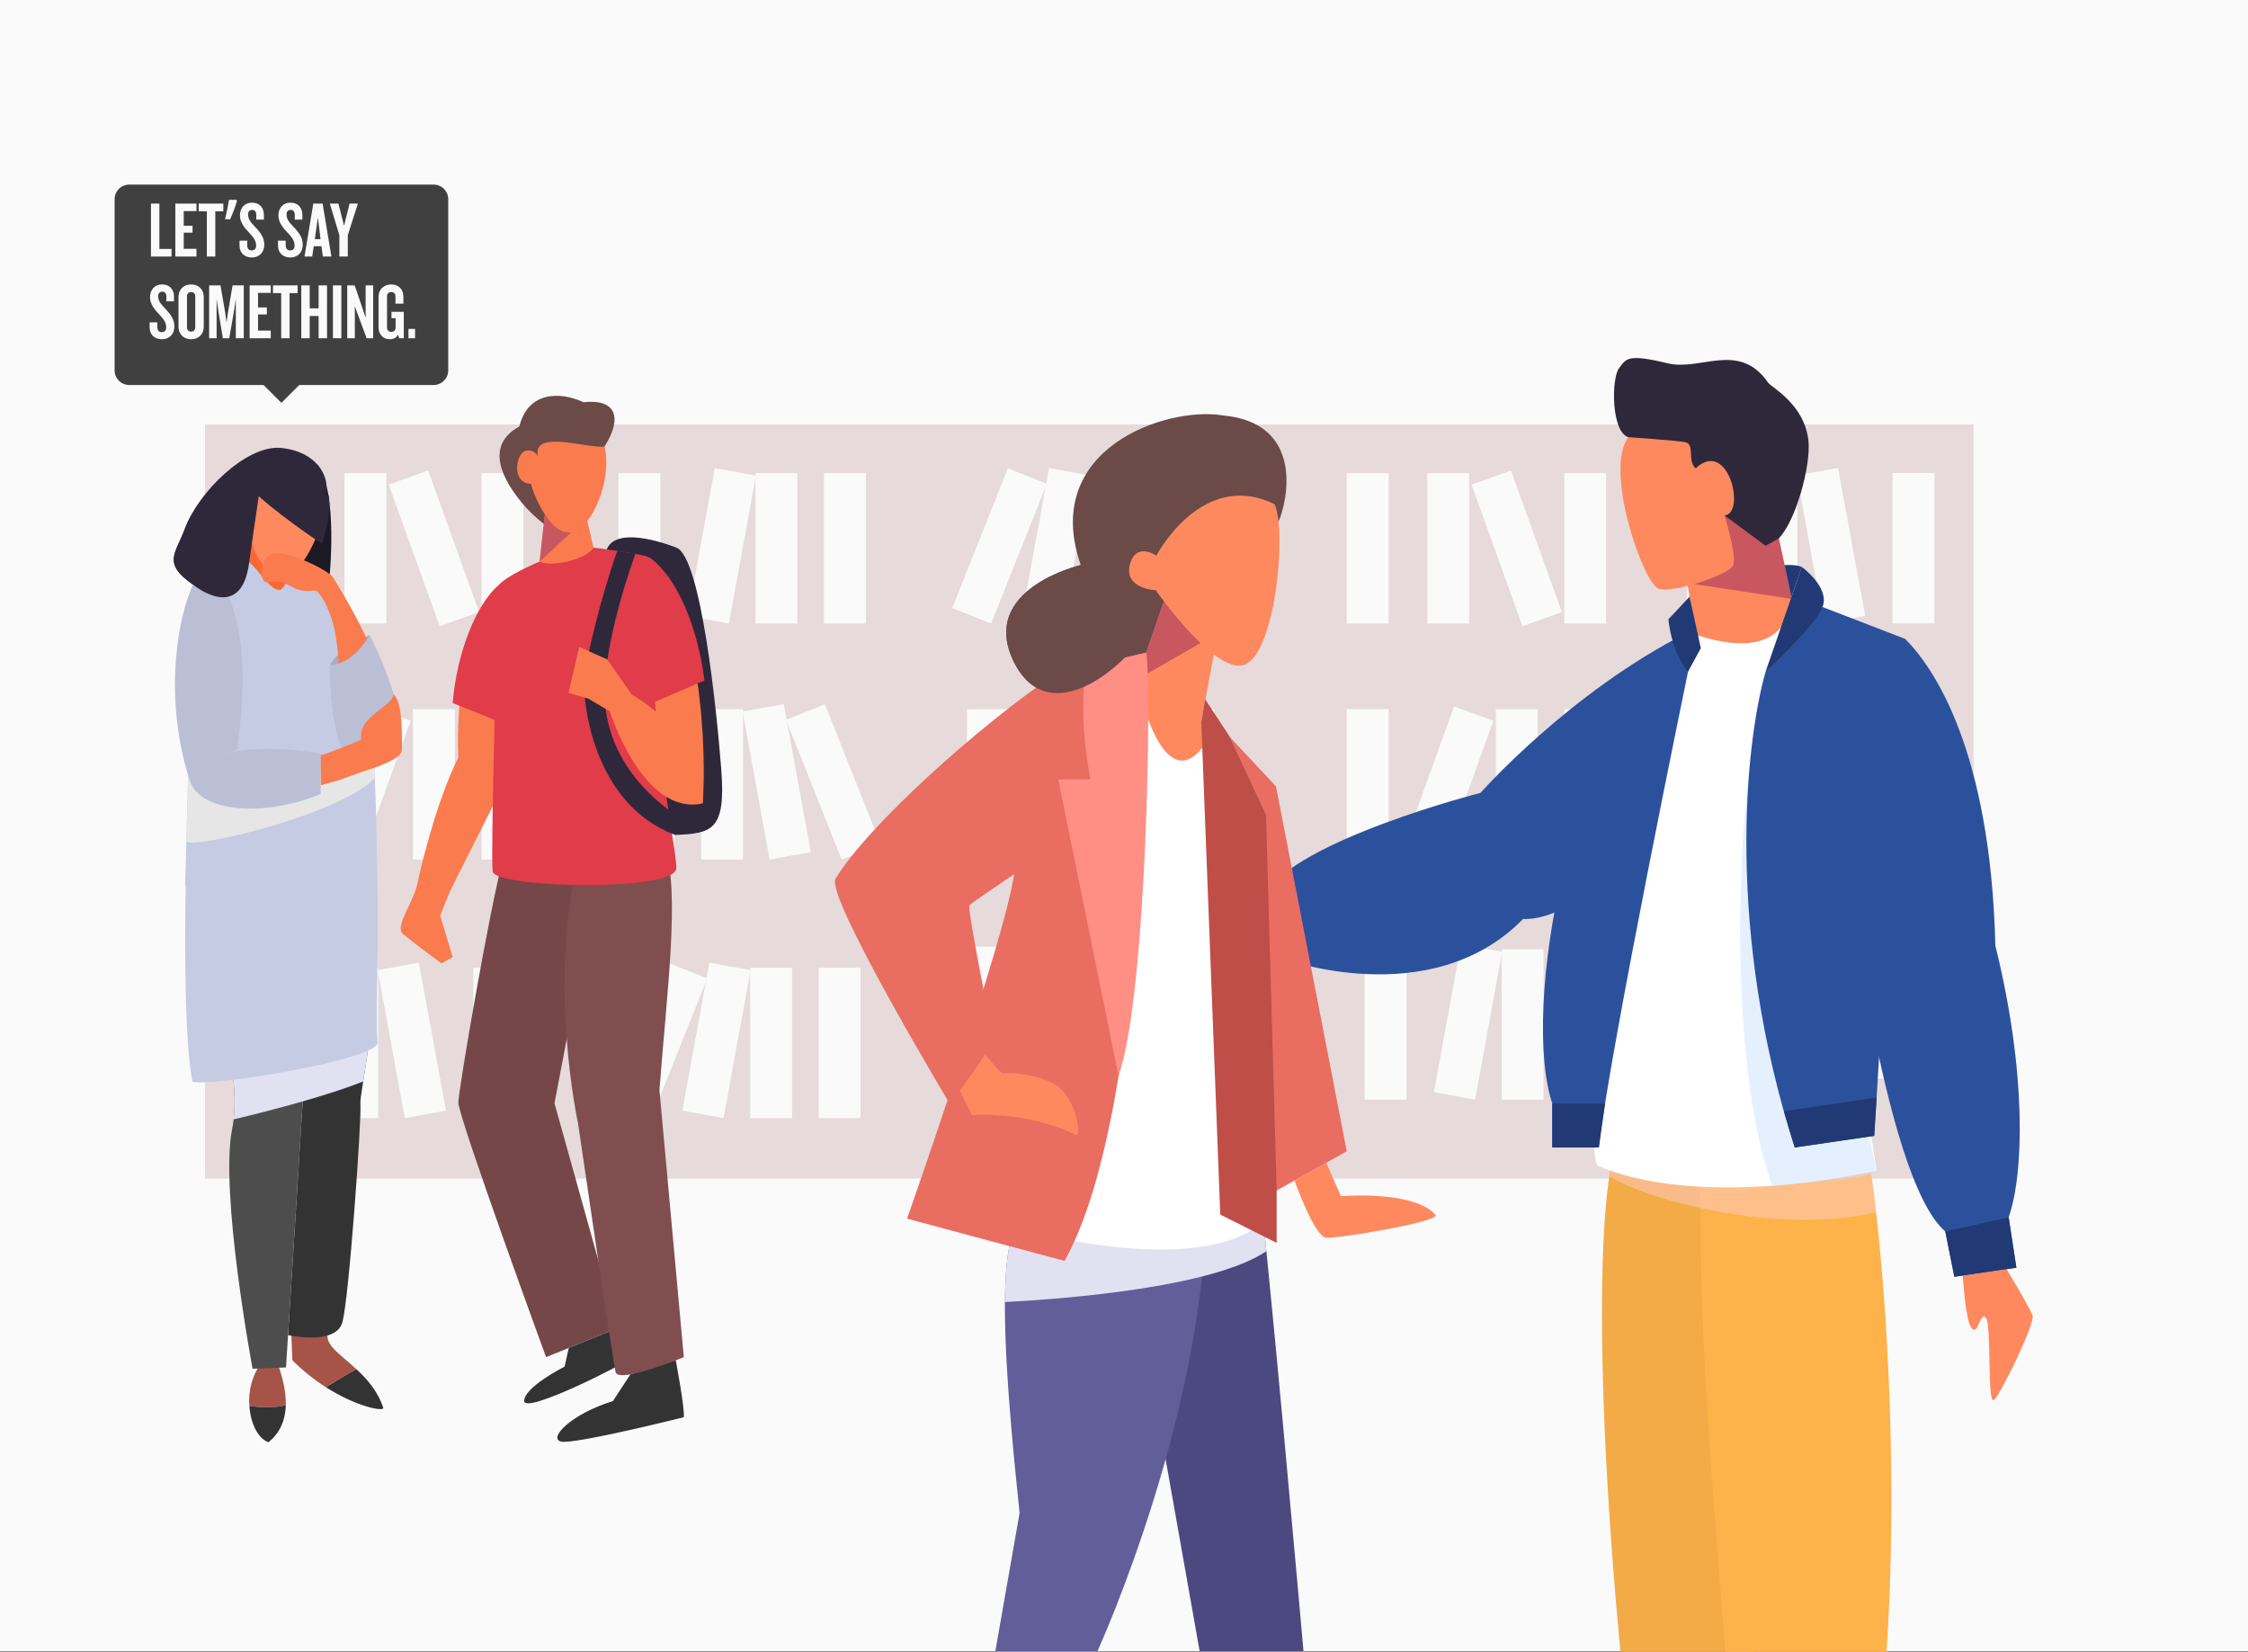 <svg width="935" height="687" viewBox="0 0 935 687" fill="none" xmlns="http://www.w3.org/2000/svg">
<rect x="0" y="0" width="935" height="687" fill="#808080" stroke="none"/>
<g clip-path="url(#clip0)">
<path d="M935 0H0V686.671H935V0Z" fill="#FAFAFA"/>
<path d="M285.865 257.579H87.987V440H285.865V257.579Z" fill="#FCFCFC"/>
<path d="M258.396 280.291H112.622V417.289H258.396V280.291Z" fill="#E6DADA"/>
<path d="M258.396 285.016C260.659 283.409 260.073 281.833 259.47 280.29H193.717C175.225 310.279 160.898 353.305 160.898 373.063C160.89 381.487 162.724 389.81 166.273 397.45C169.822 405.09 174.999 411.861 181.441 417.289H256.117C257.917 415.767 259.623 414.138 258.392 412.41L258.396 285.016Z" fill="#FCFCFC"/>
<path d="M163.69 324.3C149.552 320.408 130.808 329.559 112.622 344.04V417.289H190.122C192.853 380.284 183.098 329.641 163.69 324.3Z" fill="#E6DADA"/>
<path d="M112.622 353.109C123.14 359.15 135.289 361.735 147.355 360.5C159.422 359.266 170.796 354.274 179.873 346.229C188.949 338.183 195.271 327.49 197.945 315.66C200.619 303.829 199.51 291.457 194.776 280.29H112.622V353.109Z" fill="#F2ECEC"/>
<path d="M820.852 176.525H85.29V490.157H820.852V176.525Z" fill="#E6DADA"/>
<path d="M132.215 196.765H114.795V259.337H132.215V196.765Z" fill="#FAFAFA"/>
<path d="M160.705 196.765H143.285V259.337H160.705V196.765Z" fill="#FAFAFA"/>
<path d="M178.092 195.664L161.7 201.56L182.88 260.438L199.272 254.542L178.092 195.664Z" fill="#FAFAFA"/>
<path d="M217.685 196.765H200.265V259.337H217.685V196.765Z" fill="#FAFAFA"/>
<path d="M577.57 196.765H560.15V259.337H577.57V196.765Z" fill="#FAFAFA"/>
<path d="M611.06 196.765H593.64V259.337H611.06V196.765Z" fill="#FAFAFA"/>
<path d="M628.446 195.664L612.054 201.56L633.234 260.438L649.626 254.542L628.446 195.664Z" fill="#FAFAFA"/>
<path d="M668.04 196.765H650.62V259.337H668.04V196.765Z" fill="#FAFAFA"/>
<path d="M419.259 393.714H401.839V456.286H419.259V393.714Z" fill="#FAFAFA"/>
<path d="M447.749 393.714H430.329V456.286H447.749V393.714Z" fill="#FAFAFA"/>
<path d="M465.136 392.612L448.744 398.509L469.924 457.387L486.316 451.491L465.136 392.612Z" fill="#FAFAFA"/>
<path d="M504.729 393.714H487.309V456.286H504.729V393.714Z" fill="#FAFAFA"/>
<path d="M274.665 196.765H257.245V259.337H274.665V196.765Z" fill="#FAFAFA"/>
<path d="M314.435 197.79L297.3 194.65L286.021 256.197L303.155 259.337L314.435 197.79Z" fill="#FAFAFA"/>
<path d="M331.645 196.765H314.225V259.337H331.645V196.765Z" fill="#FAFAFA"/>
<path d="M360.135 196.765H342.715V259.337H360.135V196.765Z" fill="#FAFAFA"/>
<path d="M585.031 394.772H567.611V457.344H585.031V394.772Z" fill="#FAFAFA"/>
<path d="M624.8 395.796L607.665 392.656L596.386 454.203L613.52 457.343L624.8 395.796Z" fill="#FAFAFA"/>
<path d="M642.011 394.772H624.591V457.344H642.011V394.772Z" fill="#FAFAFA"/>
<path d="M670.501 394.772H653.081V457.344H670.501V394.772Z" fill="#FAFAFA"/>
<path d="M453.454 197.783L436.317 194.654L425.077 256.208L442.214 259.337L453.454 197.783Z" fill="#FAFAFA"/>
<path d="M435.39 201.205L419.207 194.76L396.055 252.889L412.239 259.335L435.39 201.205Z" fill="#FAFAFA"/>
<path d="M470.704 196.765H453.284V259.337H470.704V196.765Z" fill="#FAFAFA"/>
<path d="M499.194 196.765H481.774V259.337H499.194V196.765Z" fill="#FAFAFA"/>
<path d="M312.188 403.459L295.051 400.33L283.811 461.884L300.948 465.013L312.188 403.459Z" fill="#FAFAFA"/>
<path d="M294.123 406.882L277.94 400.437L254.788 458.566L270.972 465.012L294.123 406.882Z" fill="#FAFAFA"/>
<path d="M329.438 402.442H312.018V465.014H329.438V402.442Z" fill="#FAFAFA"/>
<path d="M357.928 402.442H340.508V465.014H357.928V402.442Z" fill="#FAFAFA"/>
<path d="M744.7 294.396L727.563 291.267L716.323 352.821L733.46 355.95L744.7 294.396Z" fill="#FAFAFA"/>
<path d="M726.635 297.818L710.452 291.373L687.3 349.502L703.484 355.948L726.635 297.818Z" fill="#FAFAFA"/>
<path d="M761.95 293.378H744.53V355.95H761.95V293.378Z" fill="#FAFAFA"/>
<path d="M790.44 293.378H773.02V355.95H790.44V293.378Z" fill="#FAFAFA"/>
<path d="M650.62 357.493H668.04V294.921H650.62V357.493Z" fill="#FAFAFA"/>
<path d="M622.13 357.493H639.55V294.921H622.13V357.493Z" fill="#FAFAFA"/>
<path d="M583.564 352.697L599.956 358.594L621.136 299.715L604.744 293.819L583.564 352.697Z" fill="#FAFAFA"/>
<path d="M560.15 357.493H577.57V294.921H560.15V357.493Z" fill="#FAFAFA"/>
<path d="M200.265 357.493H217.685V294.921H200.265V357.493Z" fill="#FAFAFA"/>
<path d="M171.775 357.493H189.195V294.921H171.775V357.493Z" fill="#FAFAFA"/>
<path d="M133.21 352.697L149.602 358.594L170.782 299.715L154.39 293.819L133.21 352.697Z" fill="#FAFAFA"/>
<path d="M114.796 357.493H132.216V294.921H114.796V357.493Z" fill="#FAFAFA"/>
<path d="M772.895 448.575H790.315V386.003H772.895V448.575Z" fill="#FAFAFA"/>
<path d="M744.405 448.575H761.825V386.003H744.405V448.575Z" fill="#FAFAFA"/>
<path d="M705.839 443.779L722.231 449.676L743.411 390.797L727.019 384.901L705.839 443.779Z" fill="#FAFAFA"/>
<path d="M687.425 448.575H704.845V386.003H687.425V448.575Z" fill="#FAFAFA"/>
<path d="M487.655 357.493H505.075V294.921H487.655V357.493Z" fill="#FAFAFA"/>
<path d="M459.165 357.493L476.3 354.353L465.021 292.806L447.886 295.946L459.165 357.493Z" fill="#FAFAFA"/>
<path d="M430.675 357.493H448.095V294.921H430.675V357.493Z" fill="#FAFAFA"/>
<path d="M402.185 357.493H419.605V294.921H402.185V357.493Z" fill="#FAFAFA"/>
<path d="M196.861 465.016H214.281V402.444H196.861V465.016Z" fill="#FAFAFA"/>
<path d="M168.371 465.016L185.506 461.876L174.227 400.329L157.092 403.469L168.371 465.016Z" fill="#FAFAFA"/>
<path d="M139.882 465.016H157.302V402.444H139.882V465.016Z" fill="#FAFAFA"/>
<path d="M111.392 465.016H128.812V402.444H111.392V465.016Z" fill="#FAFAFA"/>
<path d="M787.14 259.287H804.56V196.715H787.14V259.287Z" fill="#FAFAFA"/>
<path d="M758.649 259.287L775.784 256.147L764.505 194.6L747.37 197.74L758.649 259.287Z" fill="#FAFAFA"/>
<path d="M730.16 259.287H747.58V196.715H730.16V259.287Z" fill="#FAFAFA"/>
<path d="M701.67 259.287H719.09V196.715H701.67V259.287Z" fill="#FAFAFA"/>
<path d="M320.106 357.492L337.243 354.363L326.003 292.809L308.867 295.938L320.106 357.492Z" fill="#FAFAFA"/>
<path d="M350.084 357.492L366.267 351.047L343.115 292.917L326.932 299.363L350.084 357.492Z" fill="#FAFAFA"/>
<path d="M291.616 357.493H309.036V294.921H291.616V357.493Z" fill="#FAFAFA"/>
<path d="M263.126 357.493H280.546V294.921H263.126V357.493Z" fill="#FAFAFA"/>
<path d="M280.805 347.231C296.105 346.607 301.949 345.438 300.005 320.107C298.061 294.776 291.517 231.651 281.342 227.751C271.167 223.851 254.99 219.911 252.167 229.09C249.344 238.269 280.805 347.231 280.805 347.231Z" fill="#2F283B"/>
<path d="M251.483 185.659C258.993 173.628 256.313 165.828 242.673 167.268C232.521 162.588 219.54 163.008 216.033 177.348C198.513 186.828 213.862 205.04 216.994 209.041C219.738 212.303 222.82 215.265 226.187 217.879L251.483 185.659Z" fill="#6B4A48"/>
<path d="M227.126 209.431L223.619 240.997L249.339 238.269L241.939 206.898L227.126 209.431Z" fill="#FA7B4E"/>
<path d="M224.441 233.597L237.648 221.317L227.126 209.431L224.441 233.597Z" fill="#C85760"/>
<path d="M220.891 201.247C221.475 204.56 228.685 223.071 237.648 221.317C246.611 219.563 254.578 199.379 251.483 185.659C244.953 186.828 220.833 178.188 223.814 189.946C223.386 188.924 222.577 188.109 221.559 187.673C220.541 187.236 219.393 187.213 218.358 187.608C214.461 188.972 212.707 201.052 220.891 201.247Z" fill="#FA7B4E"/>
<path d="M207.193 243.604C194.993 253.821 189.393 290.028 190.647 314.988C180.472 335.306 173.867 366.222 173.867 366.222C173.867 366.222 186.337 372.977 186.597 371.938C186.857 370.899 211.017 323.355 211.017 323.355C211.017 323.355 224.73 261.14 207.193 243.604Z" fill="#FA7B4E"/>
<path d="M207.193 243.604C198.154 251.174 189.976 271.451 188.286 292.41C195.531 295.137 207.586 300.295 214.405 302.952C216.899 283.176 218.192 254.603 207.193 243.604Z" fill="#E03C4A"/>
<path d="M269.994 231.839C287.66 243.604 294.614 300.354 292.276 334.128C292.276 334.128 282.326 328.188 276.176 313.668C272.296 304.512 272.107 291.727 269.997 275.551C268.425 263.525 264.798 255.676 269.994 231.839Z" fill="#FA7B4E"/>
<path d="M269.994 231.839C264.794 255.676 268.425 263.522 269.994 275.551C270.811 281.817 270.494 287.328 271.713 292.194L293.013 283.008C290.078 259.718 280.917 239.112 269.994 231.839Z" fill="#E03C4A"/>
<path d="M173.867 366.225C172.567 374.669 163.994 385.191 167.501 388.308C171.008 391.425 183.633 400.671 183.633 400.671L188.286 398.026L183.086 380.774L186.593 371.941L175.87 367.293" fill="#FA7B4E"/>
<path d="M236.578 560.568L234.834 568.34C234.834 568.34 217.773 577.008 218.034 582.681C218.295 588.354 261.161 566.496 260.642 565.734C260.123 564.972 255.048 553.061 255.048 553.061L236.578 560.568Z" fill="#333333"/>
<path d="M209.2 357.432C203.744 377.394 190.8 452.607 190.647 458.452C190.494 464.297 227.126 564.41 227.126 564.41L256.744 552.371L230.633 458.842C230.633 458.842 239.597 412.077 239.597 410.518C239.597 408.959 241.545 357.345 240.376 357.432C239.207 357.519 209.2 357.432 209.2 357.432Z" fill="#754748"/>
<path d="M281.059 565.734C281.059 565.734 284.802 585.234 284.413 589.393C284.413 589.393 238.813 600.824 233.361 599.525C227.909 598.226 237.261 588.18 254.925 582.681L262.216 571.568L281.059 565.734Z" fill="#333333"/>
<path d="M276.617 352.842C282.852 371.158 277.396 412.467 274.278 453.386L284.417 564.41C284.417 564.41 258.057 575.267 256.117 570.855C255.317 569.037 240.384 466.934 240.384 466.934C240.384 466.934 227.914 410.345 240.384 357.434L276.617 352.842Z" fill="#804E4F"/>
<path d="M246.857 227.751C244.142 232.624 229.293 236.028 224.441 233.597C223.229 233.982 210.034 239.724 207.193 243.604C207.113 248.123 203.939 355.375 204.913 362.39C205.887 369.405 280.513 370.963 281.295 361.221C281.677 356.447 275.271 325.194 272.673 294.828C269.973 263.22 271.04 232.536 269.994 231.839C267.655 230.28 246.857 227.751 246.857 227.751Z" fill="#E03C4A"/>
<path d="M256.744 229.09C249.989 248.012 243.882 273.538 243.033 282.046C242.184 290.554 246.15 334.216 280.805 347.231L280.221 338.175C280.221 338.175 253.999 322.291 251.677 292.438C249.859 269.056 264.277 230.328 264.277 230.328L256.744 229.09Z" fill="#2F283B"/>
<path d="M292.276 334.125C292.276 323.993 287.613 303.705 262.719 288.798L252.587 274.249L240.896 269.049L236.479 288.154L244.793 290.612L253.626 295.812C253.626 295.812 267.295 339.6 292.276 334.125Z" fill="#FA7B4E"/>
<path d="M159.417 585.483C159.955 587.115 148.75 585.347 135.553 576.922C137.897 575.412 142.52 572.515 148.176 569.372C152.617 573.474 157.125 578.543 159.417 585.483Z" fill="#333333"/>
<path d="M136.205 555.397C135.869 559.788 141.953 563.631 148.172 569.372C142.516 572.515 137.893 575.412 135.549 576.922C130.507 573.701 125.83 569.942 121.598 565.713L121.088 553.024L136.205 555.397Z" fill="#A65348"/>
<path d="M103.723 584.725C103.208 578.522 104.836 572.33 108.336 567.182L115.098 565.976C117.008 571.176 119.068 577.91 118.873 584.434C113.517 585.681 107.336 585.204 103.723 584.725Z" fill="#A65348"/>
<path d="M118.873 584.432C118.705 590.096 116.838 595.599 111.691 599.792C107.385 598.372 104.225 592.066 103.723 584.723C107.336 585.204 113.517 585.681 118.873 584.432Z" fill="#333333"/>
<path d="M89.767 356.217C83.123 399.985 101.96 442.987 96.596 469.258C91.232 495.529 105.061 569.237 105.061 569.237L118.961 568.679L129.801 396.025L89.767 356.217Z" fill="#4D4D4D"/>
<path d="M155.317 370.497C158.046 425.111 149.355 453.706 149.902 459.403C150.449 465.1 145.167 540.355 142.377 550.003C139.587 559.651 119.813 555.243 119.813 555.243L129.805 396.03L155.317 370.497Z" fill="#333333"/>
<g style="mix-blend-mode:multiply">
<path d="M92.033 415.167C95.12 434.542 98.76 451.948 97.169 465.533C115.079 461.279 136.984 455.352 151.06 449.771C153.069 437.805 154.447 425.741 155.187 413.63L92.033 415.167Z" fill="#E2E1F2"/>
</g>
<path d="M131.979 193.168C140.866 204.56 136.942 241.214 136.942 241.214H113.53L131.979 193.168Z" fill="#1D1924"/>
<path d="M156.636 349.753C156.625 348.714 156.105 298.419 151.311 271.453C150.52 267.001 139.02 244.984 124.8 232.392C118.177 226.526 111.487 225.744 101.78 230.936C94.78 234.681 80.743 233.851 80.743 233.851L78.821 302.651C78.754 305.097 78.688 307.522 78.621 309.926L76.986 368.426L77.207 368.374C76.647 402.72 77.246 436.474 80.063 449.821C86.451 452.208 157.508 440.714 157.053 433.571C156.058 417.991 157.945 393.214 156.636 349.753Z" fill="#C6CBE4"/>
<g style="mix-blend-mode:multiply">
<path d="M155.717 319.225L91.817 320.878L78.917 299.319L78.824 302.65C78.757 305.096 78.691 307.521 78.624 309.925L77.503 350.035C82.67 352.971 143.603 337.775 155.903 323.409L155.725 319.385L155.717 319.225Z" fill="#E6E6E6"/>
</g>
<path d="M137.317 276.597C140.398 269.861 153.677 264.097 153.677 264.097L153.177 284.818H142.04L137.317 276.597Z" fill="#A7ABBF"/>
<path d="M135.702 204.041C136.686 197.884 131.624 187.816 117.05 186.297C102.476 184.778 82.272 205.02 76.983 219.657C73.175 230.198 67.217 234.113 80.329 243.181C80.329 243.181 94.954 243.813 103.654 233.853L103.925 221.889L135.232 210.427L135.702 204.041Z" fill="#2F283B"/>
<path d="M103.654 233.853C107.859 237.225 112.109 245.178 116.06 245.337C119.295 245.468 120.375 235.646 123.616 231.959C130.816 223.768 120.106 215.965 120.106 215.965L103.925 221.889L103.654 233.853Z" fill="#FA6834"/>
<path d="M128.604 209.625C125.304 209.419 112.978 208.996 105.404 204.194C104.639 206.467 104.079 209.12 104.079 209.12L103.655 219.737C104.597 229.965 110.455 240.273 119.083 238.912C126.398 237.758 134.231 220.438 135.531 208.202C134.283 209.275 132.017 209.844 128.604 209.625Z" fill="#FF895F"/>
<path d="M138.317 239.817C141.499 245.035 165.696 282.689 164.98 311.188C164.839 316.806 147.824 325.232 143.17 309.443C138.516 293.654 144.813 269.543 135.143 250.594C134.403 249.144 132.071 245.387 130.935 245.577C120.91 247.259 119.903 239.877 111.423 242.166C107.733 243.16 107.883 232.304 113.023 230.366C118.163 228.428 134.781 236.089 138.317 239.817Z" fill="#FA7B4E"/>
<path d="M153.679 264.098C153.679 264.098 147.537 276.057 137.319 276.598C137.319 276.598 135.462 328.098 158.044 318.528C178.4 309.897 153.679 264.098 153.679 264.098Z" fill="#BABFD6"/>
<path d="M94.052 313.225C111.62 309.174 133.435 313.415 133.435 313.415L133.387 330.234C109.635 339.954 83.268 337.827 78.987 324.76C66.261 285.932 75.343 244.299 86.127 233.85C107.002 255.728 100.138 299.316 98.588 311.705" fill="#BABFD6"/>
<path d="M133.387 314.052C136.52 313.402 150.287 307.652 150.287 307.652C148.52 298.192 163.315 293.788 163.687 288.761C167.659 291.946 167.141 307.043 167.18 311.634C167.219 316.225 154.935 319.36 146.286 322.534C142.12 324.156 137.849 325.492 133.502 326.534L133.387 314.052Z" fill="#FA7B4E"/>
<path d="M76.983 219.657C73.175 230.198 67.217 234.113 80.329 243.181C80.329 243.181 100.351 259.751 103.654 233.853C104.301 228.778 108.29 201.897 108.29 201.897C102.99 196.664 81.644 206.76 76.983 219.657Z" fill="#2F283B"/>
<path d="M105.403 204.199C111.736 210.999 133.759 226.468 133.937 225.948C138.321 213.169 136.703 205.91 136.703 205.91L105.403 204.199Z" fill="#2F283B"/>
<path d="M697.667 217.492L739.853 223.9L749.953 270.969L706.134 268.983C706.134 268.983 697.817 218.042 697.667 217.492Z" fill="#FF895F"/>
<path d="M739.853 223.9L745.253 249.092L704.645 242.906L708.009 215.236L723.468 211.851L739.853 223.9Z" fill="#C85760"/>
<path d="M717.302 214.364C717.502 215.528 722.657 231.546 720.784 235.242C718.815 239.129 696.153 246.679 690 244.921C683.847 243.163 668 198.567 676.354 183.186C684.708 167.805 709.354 169.372 705.222 194.778C705.222 194.778 712.853 183.218 720.522 196.751C724.424 203.645 723.454 215.682 717.302 214.364Z" fill="#FF895F"/>
<path d="M677.171 181.795C670.054 179.395 670.197 157.175 673.455 153.029C676.444 149.229 676.771 146.978 693.636 151.1C707.283 154.435 723.336 141.7 735.415 159.146C736.78 161.118 750.72 168.152 752.193 183.546C753.163 193.681 747.038 216.462 739.853 223.9L734.362 226.98L717.302 214.364C726.202 213.664 719.037 182.008 705.222 194.778C701.605 191.357 705.146 184.678 700.805 183.869C697.133 183.181 677.171 181.795 677.171 181.795Z" fill="#2F283B"/>
<path d="M671.927 477.213C662.517 507.325 664.996 614.779 678.708 731.104H731.135L721.228 477.213H671.927Z" fill="#F2AB46"/>
<path d="M776.303 477.213C783.563 512.702 793.241 634.943 780.336 731.104H721.445C721.445 731.104 709.358 597.393 707.745 537.704L706.669 477.211L776.303 477.213Z" fill="#FDB349"/>
<g style="mix-blend-mode:multiply" opacity="0.5">
<path d="M670.377 483.392C670.012 485.173 669.672 487.109 669.357 489.192C686.224 499.605 739.249 513.449 780.328 504.304C779.56 497.673 778.769 491.769 777.984 486.732L685.564 480.744L670.377 483.392Z" fill="#FFCCCC"/>
</g>
<path d="M702.099 262.934C682.741 302.994 656.124 458.662 664.19 484.472C664.19 484.472 698.717 503.83 780.525 486.892L744.69 249.457C744.69 249.457 745.654 278.525 702.099 262.934Z" fill="white"/>
<g style="mix-blend-mode:multiply" opacity="0.5">
<path d="M734.362 279.334C722.532 325.578 717.155 437.422 737.116 493.134C737.116 493.134 781 490.034 780.525 486.892C780.05 483.75 734.362 279.334 734.362 279.334Z" fill="#CCE1FF"/>
</g>
<path d="M702.099 279.334C702.099 279.334 669.299 437.96 664.999 477.213H645.639V458.931C632.739 420.753 652.091 302.994 702.099 262.931V279.334Z" fill="#2C519C"/>
<path d="M734.362 279.334C725.762 309.446 717.712 387.953 746.47 477.213L779.53 472.374L792.43 265.723L758.017 252.449L734.362 279.334Z" fill="#2C519C"/>
<path d="M792.435 265.725C804.429 277.811 827.924 312.137 829.919 393.267C842.98 446.028 841.827 488.109 835.452 506.252L838.658 527.223L812.868 530.987L809.104 512.167C782.756 489.583 767.162 351.928 767.162 351.928C767.162 351.928 758.017 301.582 792.435 265.725Z" fill="#2C519C"/>
<path d="M702.099 262.934C652.629 287.934 615.77 329.745 615.77 329.745C615.77 329.745 539.47 349.212 526.021 371.93L507.73 375.291L510.336 400.211L532.692 398.411C532.692 398.411 594.799 421.692 633.515 382.17C633.515 382.17 657.468 384.814 679.515 346.86C701.562 308.906 702.099 262.934 702.099 262.934Z" fill="#2C519C"/>
<path d="M734.362 279.334L749.418 235.779C749.418 235.779 761.247 244.379 758.018 252.449C754.789 260.519 734.362 279.334 734.362 279.334Z" fill="#213974"/>
<path d="M693.932 257.557L702.732 248.175L707.418 269.549L702.1 279.334C702.1 279.334 695.545 272.344 693.932 257.557Z" fill="#213974"/>
<path d="M834.575 527.817C834.575 527.817 844.324 543.89 845.4 547.117C846.476 550.344 832.763 578.574 829.537 582.069C826.311 585.564 828.462 551.419 826.042 548.193C823.622 544.967 822.816 555.452 820.127 552.493C817.438 549.534 816.367 530.474 816.367 530.474L834.575 527.817Z" fill="#FF895F"/>
<path d="M508.337 378.576C497.852 377.43 475.805 370.176 476.881 373.532C477.957 376.888 482.527 383.007 482.527 383.007C482.527 383.007 465.206 387.077 462.706 384.995C460.206 382.913 437.274 368.895 438.619 375.117C439.964 381.339 458.245 407.848 464.698 407.579C471.151 407.31 509.95 396.519 509.95 396.519L508.337 378.576Z" fill="#FF895F"/>
<path d="M645.639 477.213V458.931H667.586L664.996 477.213H645.639Z" fill="#213974"/>
<path d="M746.47 477.213L779.53 472.374L780.53 456.431L741.93 462.119L746.47 477.213Z" fill="#213974"/>
<path d="M809.104 512.165L835.452 506.25L838.658 527.221L812.868 530.985L809.104 512.165Z" fill="#213974"/>
<path d="M507.73 375.291L526.021 371.93L532.692 398.412L510.336 400.212L507.73 375.291Z" fill="#213974"/>
<path d="M749.417 235.779C746.661 234.637 742.241 235.037 742.241 235.037L745.087 248.303L749.417 235.779Z" fill="#213974"/>
<path d="M531.764 216.918C535.432 208.751 542.872 175.871 508.552 172.751C485.032 168.911 432.712 186.606 449.512 234.999C449.512 234.999 406.312 244.991 421.912 275.711C437.512 306.431 485.032 279.68 488.389 255.511L531.764 216.918Z" fill="#6B4A48"/>
<path d="M507.539 257.736L499.639 300.268L503.87 332.468L467.507 298.508L487.427 240.188L507.539 257.736Z" fill="#FF895F"/>
<path d="M507.539 257.736L502.191 265.811L472.951 282.585L487.431 240.191L507.539 257.736Z" fill="#C85760"/>
<path d="M530.152 209.711C535.192 221.231 530.632 268.347 518.872 275.869C507.112 283.391 480.712 245.469 480.712 245.469C480.712 245.469 467.512 244.924 469.912 234.997C472.312 225.07 480.952 231.069 480.952 231.069C480.952 231.069 499.912 194.831 530.152 209.711Z" fill="#FF895F"/>
<path d="M523.432 491.625C526.552 509.947 542.152 686.667 542.152 686.667H498.952L482.392 593.227V492.215L523.432 491.625Z" fill="#4C4981"/>
<path d="M428.389 495.311C420.472 514.774 411.832 514.031 424.072 629.231L413.992 686.671H456.472C456.472 686.671 503.872 583.151 501.741 491.708C495.817 490.996 428.389 495.311 428.389 495.311Z" fill="#625E99"/>
<g style="mix-blend-mode:multiply">
<path d="M524.2 497.199C517.521 496.492 498.726 494.499 478.97 492.381C457.341 493.458 428.389 495.311 428.389 495.311C423.433 507.495 418.194 511.763 417.971 541.511C445.386 540.04 504.589 535.201 526.72 520.349C525.717 510.545 524.855 502.516 524.2 497.199Z" fill="#E2E1F2"/>
</g>
<path d="M474.472 289.246C479.933 310.111 489.592 325.631 500.901 309.84C505.142 303.918 525.432 508.031 525.432 508.031C499.944 530.941 431.992 512.951 431.992 512.951L474.472 289.246Z" fill="white"/>
<path d="M442.792 524.388L377.272 506.831C377.272 506.831 418.312 390.191 421.912 362.831C425.512 335.471 439.912 279.68 439.912 279.68L476.772 271.398C476.772 271.398 479.517 458.425 442.792 524.388Z" fill="#E96D61"/>
<path d="M392.392 440.111C393.112 441.071 404.248 463.823 404.248 463.823C404.248 463.823 427.135 461.829 447.619 472.072C450.019 473.272 447.712 454.978 437.392 450.178C430.875 447.269 423.758 445.958 416.632 446.351C416.632 446.351 405.438 435.031 403.955 427.491C402.472 419.951 392.392 440.111 392.392 440.111Z" fill="#FF895F"/>
<path d="M439.912 279.68C406.552 302.111 360.403 343.985 347.512 365.471C343.192 372.671 395.049 459.061 395.049 459.061C395.049 459.061 413.512 434.831 413.032 431.951C412.552 429.071 402.232 377.951 403.192 376.511C404.152 375.071 451.672 343.671 451.672 343.671" fill="#E96D61"/>
<path d="M465.249 447.467L440.149 324.149H453.589C453.589 324.149 448.309 300.671 451.669 277.402L476.769 271.402C478.932 282.558 477.286 412.398 465.249 447.467Z" fill="#FF8F85"/>
<path d="M511.672 306.698L530.703 327.016L560.152 478.793L526.765 497.471L526.552 338.591L511.672 306.698Z" fill="#E96D61"/>
<path d="M501.263 290.825L511.672 306.697L526.552 338.59L531 495.101V516.901L507.54 505.132L499.64 300.27L501.263 290.825Z" fill="#BF4E48"/>
<path d="M551.624 483.564L557.752 497.471C557.752 497.471 587.872 494.883 597.088 505.203C599.533 507.941 556.312 515.231 551.512 514.751C546.712 514.271 538.401 490.962 538.401 490.962L551.624 483.564Z" fill="#FF895F"/>
<path d="M449.517 234.999C449.517 234.999 406.317 244.991 421.917 275.711C437.517 306.431 474.477 274.001 484.073 250.038C484.068 250.038 460.552 246.911 449.517 234.999Z" fill="#6B4A48"/>
<path d="M180.348 76.77H53.753C50.392 76.77 47.668 79.494 47.668 82.855V154.025C47.668 157.386 50.392 160.11 53.753 160.11H180.348C183.709 160.11 186.433 157.386 186.433 154.025V82.855C186.433 79.494 183.709 76.77 180.348 76.77Z" fill="#404040"/>
<path d="M117.05 138.937L102.751 153.236L117.05 167.535L131.349 153.236L117.05 138.937Z" fill="#404040"/>
<path d="M71.347 106.685V103.514H66.292V84.683H62.79V106.685H71.347ZM81.708 106.685V103.481H76.422V96.774H80.089V93.867H76.422V87.788H81.708V84.683H72.921V106.685H81.708ZM92.882 87.888V84.683H82.641V87.888H86.044V106.685H89.546V87.888H92.882ZM98.338 83.097L98.569 83.461C98.283 84.606 97.865 85.894 97.314 87.326C96.785 88.736 96.257 90.024 95.728 91.191H93.581C93.801 90.354 94.01 89.462 94.209 88.515C94.429 87.546 94.627 86.599 94.803 85.674C94.979 84.727 95.123 83.868 95.233 83.097H98.338ZM109.927 101.664C109.927 98.889 108.342 96.675 106.194 94.462C104.146 92.281 103.188 91.224 103.188 89.077C103.188 87.954 103.882 87.293 104.906 87.293C106.029 87.293 106.591 88.119 106.591 89.341V91.323H109.762V89.341C109.762 86.335 107.846 84.287 104.906 84.287C101.503 84.287 99.785 86.698 99.785 89.671C99.785 92.48 101.9 95.056 103.717 96.873C105.567 98.823 106.525 100.243 106.525 102.159C106.525 103.381 105.93 104.141 104.675 104.141C103.452 104.141 102.825 103.348 102.825 101.961V100.078H99.62V102.027C99.62 105.132 101.602 107.081 104.774 107.081C107.648 107.081 109.927 105.165 109.927 101.664ZM125.929 101.664C125.929 98.889 124.343 96.675 122.196 94.462C120.148 92.281 119.19 91.224 119.19 89.077C119.19 87.954 119.883 87.293 120.908 87.293C122.031 87.293 122.592 88.119 122.592 89.341V91.323H125.764V89.341C125.764 86.335 123.848 84.287 120.908 84.287C117.505 84.287 115.787 86.698 115.787 89.671C115.787 92.48 117.901 95.056 119.718 96.873C121.568 98.823 122.526 100.243 122.526 102.159C122.526 103.381 121.932 104.141 120.676 104.141C119.454 104.141 118.826 103.348 118.826 101.961V100.078H115.622V102.027C115.622 105.132 117.604 107.081 120.775 107.081C123.65 107.081 125.929 105.165 125.929 101.664ZM137.842 106.685L134.175 84.683H130.31L126.643 106.685H129.847L130.508 102.39H133.713L134.274 106.685H137.842ZM133.316 99.45H130.938L132.226 90.464L133.316 99.45ZM148.85 84.683H145.382L143.102 93.9L140.757 84.683H137.189L141.153 97.831V106.685H144.655V97.831L148.85 84.683ZM72.536 135.664C72.536 132.889 70.95 130.675 68.803 128.462C66.755 126.281 65.797 125.224 65.797 123.077C65.797 121.954 66.49 121.293 67.514 121.293C68.638 121.293 69.199 122.119 69.199 123.341V125.323H72.371V123.341C72.371 120.335 70.455 118.287 67.514 118.287C64.112 118.287 62.394 120.698 62.394 123.672C62.394 126.48 64.508 129.056 66.325 130.873C68.175 132.822 69.133 134.243 69.133 136.159C69.133 137.381 68.539 138.141 67.283 138.141C66.061 138.141 65.433 137.348 65.433 135.961V134.078H62.229V136.027C62.229 139.132 64.211 141.081 67.382 141.081C70.257 141.081 72.536 139.165 72.536 135.664ZM84.744 135.862V123.506C84.744 120.467 82.663 118.287 79.491 118.287C76.32 118.287 74.239 120.467 74.239 123.506V135.862C74.239 138.934 76.32 141.081 79.491 141.081C82.663 141.081 84.744 138.934 84.744 135.862ZM81.209 136.126C81.209 137.183 80.582 137.91 79.491 137.91C78.401 137.91 77.773 137.183 77.773 136.126V123.242C77.773 122.185 78.401 121.458 79.491 121.458C80.582 121.458 81.209 122.185 81.209 123.242V136.126ZM101.39 140.685V118.683H96.732L94.849 129.816L94.222 134.078L93.627 129.816L91.711 118.683H86.987V140.685H90.092V124.332L90.753 128.957L92.702 140.685H95.345L97.393 128.957L98.087 124.332V140.685H101.39ZM112.615 140.685V137.481H107.329V130.774H110.996V127.867H107.329V121.788H112.615V118.683H103.827V140.685H112.615ZM123.789 121.888V118.683H113.548V121.888H116.951V140.685H120.452V121.888H123.789ZM136.017 140.685V118.683H132.515V128.23H128.815V118.683H125.314V140.685H128.815V131.435H132.515V140.685H136.017ZM141.978 140.685V118.683H138.476V140.685H141.978ZM155.214 140.685V118.683H152.076V132.162L150.953 128.759L147.517 118.683H144.412V140.685H147.583V127.339L148.805 130.708L152.506 140.685H155.214ZM167.946 140.685V129.684H162.826V132.327H164.544V136.258C164.544 137.216 163.949 138.009 162.76 138.009C161.603 138.009 160.976 137.216 160.976 136.258V123.176C160.976 122.251 161.57 121.458 162.727 121.458C163.916 121.458 164.477 122.218 164.477 123.143V126.281H167.781V123.341C167.781 120.533 165.964 118.287 162.727 118.287C159.489 118.287 157.441 120.599 157.441 123.341V136.027C157.441 139 159.258 141.081 162.165 141.081C163.652 141.081 164.94 140.454 165.535 139.198L166.063 140.685H167.946ZM172.637 140.685V136.787H169.895V140.685H172.637Z" fill="#FAFAFA"/>
</g>
<defs>
<clipPath id="clip0">
<rect width="935" height="731.104" fill="white"/>
</clipPath>
</defs>
</svg>
